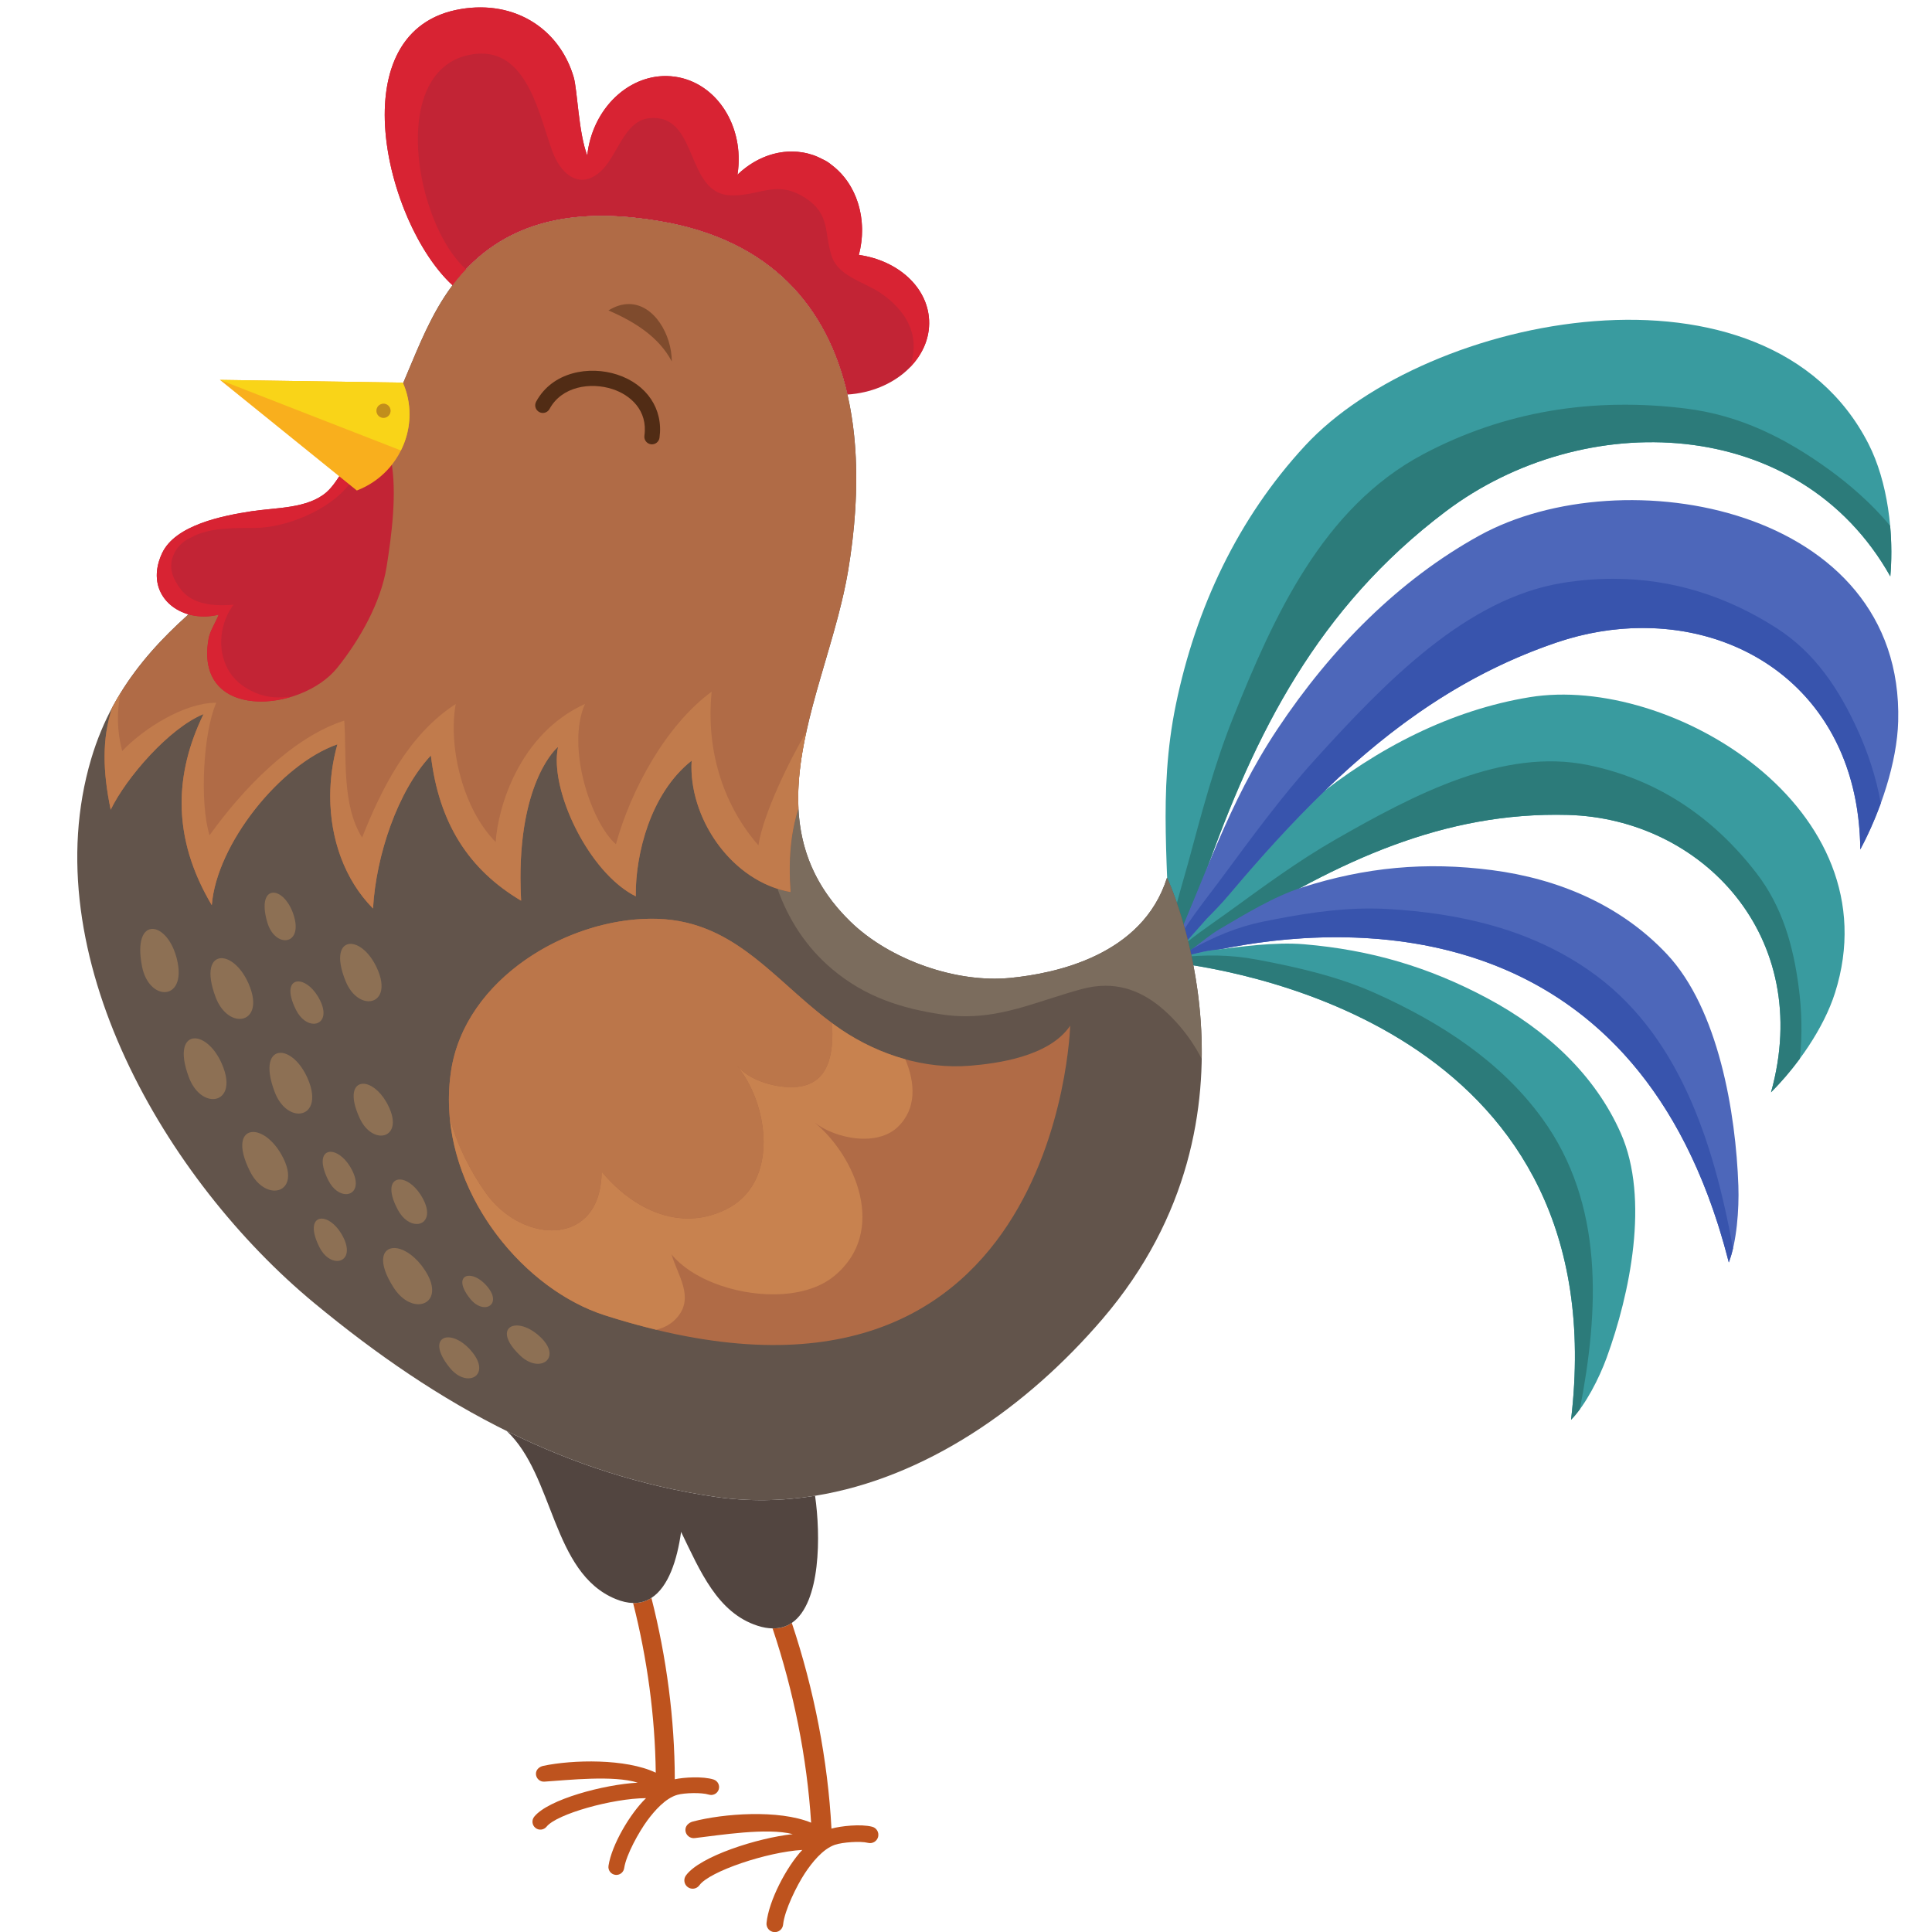 <svg xmlns="http://www.w3.org/2000/svg" xmlns:xlink="http://www.w3.org/1999/xlink" width="500" zoomAndPan="magnify" viewBox="0 0 375 375" height="500" preserveAspectRatio="xMidYMid meet" version="1.0"><defs><clipPath id="f1a7eec615"><path d="M 226.668 97 L 368.453 97 L 368.453 186.805 L 226.668 186.805 Z M 226.668 97 " clip-rule="nonzero"/></clipPath><clipPath id="2adf24903e"><path d="M 132.387 315 L 170.746 315 L 170.746 375 L 132.387 375 Z M 132.387 315 " clip-rule="nonzero"/></clipPath></defs><path fill="#399b9f" d="M 362.672 86.152 C 343.059 47.738 276.988 60.934 253.328 86.492 C 240.234 100.637 232.102 118.059 228.238 136.746 C 224.656 154.094 227.004 169.109 226.953 186.422 C 226.984 186.539 227.02 186.656 227.047 186.777 L 227.09 186.848 L 231.277 175.965 C 232.156 174.07 233.082 172.004 233.785 170.012 C 243.621 142.152 255.832 117.977 280.57 99.297 C 307.363 79.066 349.168 80.367 366.91 111.875 C 367.625 103.551 366.426 93.5 362.672 86.152 " fill-opacity="1" fill-rule="nonzero"/><path fill="#2c7b7a" d="M 366.879 102.082 C 363.281 97.676 358.73 93.844 355.129 91.23 C 346.535 84.992 337.73 80.602 327.215 79.297 C 309.312 77.074 292.051 79.754 276.18 88.199 C 256.703 98.57 247.215 119.695 239.383 139.203 C 235.668 148.457 233.223 157.852 230.633 167.434 C 229.34 172.223 227.445 177.828 226.934 183.055 C 226.949 184.164 226.953 185.285 226.949 186.414 C 226.984 186.535 227.016 186.656 227.047 186.777 L 227.09 186.848 L 231.277 175.965 C 232.156 174.07 233.082 172.004 233.785 170.012 C 243.621 142.152 255.832 117.977 280.57 99.297 C 307.363 79.066 349.168 80.367 366.91 111.875 C 367.18 108.773 367.176 105.434 366.879 102.082 " fill-opacity="1" fill-rule="nonzero"/><path fill="#399b9f" d="M 296.906 135.324 C 281.742 137.809 267.387 145.082 254.617 155.445 C 243.309 164.617 236.117 175.23 226.867 186.133 C 226.961 186.43 227.039 186.734 227.102 187.039 L 233.832 183.062 C 235.391 182.27 237.07 181.383 238.59 180.434 C 259.836 167.137 280.254 157.531 304.301 158.176 C 330.34 158.875 352.184 181.77 343.754 212.02 C 348.898 206.871 353.996 199.574 356.172 192.723 C 367.539 156.902 324.297 130.84 296.906 135.324 " fill-opacity="1" fill-rule="nonzero"/><path fill="#2c7b7a" d="M 349.191 192.117 C 348.117 183.449 345.871 175.895 340.934 169.488 C 332.535 158.582 321.676 151.262 308.273 148.504 C 291.824 145.117 274.617 154.133 259.23 162.945 C 251.934 167.125 245.242 172.07 238.363 177.062 C 234.926 179.555 230.699 182.277 227.434 185.477 C 227.246 185.695 227.059 185.918 226.867 186.137 C 226.961 186.434 227.039 186.734 227.102 187.039 L 233.832 183.062 C 235.391 182.27 237.07 181.383 238.59 180.434 C 259.836 167.137 280.254 157.531 304.301 158.176 C 330.34 158.875 352.184 181.77 343.754 212.02 C 345.668 210.102 347.578 207.887 349.336 205.508 C 349.91 200.688 349.645 195.746 349.191 192.117 " fill-opacity="1" fill-rule="nonzero"/><g clip-path="url(#f1a7eec615)"><path fill="#4d67ba" d="M 287.094 103.977 C 271.594 112.539 258.445 125.742 247.949 141.52 C 238.27 156.066 233.879 170.449 226.859 186.109 C 226.902 186.238 226.941 186.367 226.977 186.5 L 234.195 178.332 C 235.625 176.891 237.152 175.312 238.488 173.727 C 257.168 151.566 276.102 133.551 302.098 124.719 C 330.254 115.152 360.766 130.227 361.082 164.883 C 365.012 157.523 368.223 147.949 368.438 139.996 C 369.547 98.414 315.094 88.508 287.094 103.977 " fill-opacity="1" fill-rule="nonzero"/></g><path fill="#7284c6" d="M 361.082 164.883 C 360.832 137.094 341.156 121.895 318.855 121.895 C 313.344 121.895 307.676 122.824 302.098 124.719 C 284.672 130.637 270.426 140.68 257.297 153.332 C 270.426 140.68 284.672 130.637 302.098 124.719 C 307.676 122.824 313.344 121.895 318.855 121.895 C 341.156 121.895 360.832 137.094 361.082 164.883 C 362.496 162.238 363.816 159.309 364.934 156.27 C 363.816 159.309 362.496 162.238 361.082 164.883 " fill-opacity="1" fill-rule="nonzero"/><path fill="#3854ad" d="M 230.555 182.449 C 230.363 181.672 230.164 180.926 229.969 180.219 C 232.242 176.727 234.953 173.367 237.199 170.328 C 243.031 162.441 248.688 154.676 255.219 147.465 C 269 132.258 284.672 116.125 303.363 113.133 C 306.672 112.602 309.918 112.34 313.102 112.34 C 324.57 112.34 335.203 115.715 344.898 121.957 C 352.176 126.641 356.926 133.578 360.762 142.125 C 362.367 145.707 364.18 150.719 365.055 155.938 C 365.016 156.047 364.977 156.16 364.934 156.27 C 363.816 159.309 362.496 162.238 361.082 164.883 C 360.832 137.094 341.156 121.895 318.855 121.895 C 313.344 121.895 307.676 122.824 302.098 124.719 C 284.672 130.637 270.426 140.68 257.297 153.332 C 250.84 159.559 244.648 166.418 238.488 173.727 C 237.152 175.312 235.625 176.891 234.195 178.332 L 230.555 182.449 " fill-opacity="1" fill-rule="nonzero"/><path fill="#4d67ba" d="M 323.523 185.172 C 314.539 175.629 302.426 170.559 289.602 168.891 C 276.734 167.215 265.008 168.328 252.684 172.266 C 247.258 174 241.504 177.539 236.625 180.406 C 233.727 182.109 229.664 186.023 227.055 186.801 C 229.945 185.824 313.555 158.379 335.559 245.039 C 337.098 241.082 337.574 234.715 337.418 230.191 C 336.926 215.98 333.555 195.828 323.523 185.172 " fill-opacity="1" fill-rule="nonzero"/><path fill="#7284c6" d="M 335.559 245.039 C 335.598 244.938 335.637 244.84 335.672 244.734 C 335.637 244.84 335.598 244.938 335.559 245.039 M 335.484 244.738 C 334.945 242.641 334.371 240.609 333.762 238.645 C 334.371 240.609 334.945 242.641 335.484 244.738 M 333.762 238.645 C 333.703 238.449 333.645 238.262 333.586 238.07 C 333.645 238.262 333.703 238.449 333.762 238.645 M 333.531 237.898 C 333.523 237.875 333.516 237.848 333.508 237.824 C 333.516 237.848 333.523 237.875 333.531 237.898 M 333.43 237.59 C 333.418 237.547 333.41 237.523 333.398 237.484 C 333.41 237.523 333.418 237.547 333.43 237.59 M 313.754 203.062 C 313.75 203.059 313.75 203.059 313.746 203.059 C 313.75 203.059 313.75 203.059 313.754 203.062 M 313.742 203.055 C 297.43 186.246 276.566 181.918 259.383 181.918 C 250.625 181.918 242.816 183.047 237.062 184.219 C 237.062 184.219 237.062 184.219 237.059 184.219 C 242.812 183.047 250.621 181.918 259.383 181.918 C 276.566 181.918 297.434 186.246 313.742 203.055 " fill-opacity="1" fill-rule="nonzero"/><path fill="#3854ad" d="M 335.559 245.039 C 335.535 244.938 335.508 244.84 335.484 244.738 C 334.945 242.641 334.371 240.609 333.762 238.645 C 333.703 238.449 333.645 238.262 333.586 238.07 C 333.566 238.016 333.547 237.953 333.531 237.898 C 333.523 237.875 333.516 237.848 333.508 237.824 C 333.48 237.746 333.457 237.668 333.43 237.59 C 333.418 237.547 333.41 237.523 333.398 237.484 C 328.57 222.422 321.703 211.258 313.754 203.062 C 313.75 203.059 313.75 203.059 313.746 203.059 L 313.742 203.055 C 297.434 186.246 276.566 181.918 259.383 181.918 C 250.621 181.918 242.812 183.047 237.059 184.219 C 236.477 184.293 235.902 184.363 235.34 184.434 C 234.141 184.582 232.695 184.926 231.215 185.285 C 231.156 185.012 231.094 184.738 231.035 184.473 C 231.191 184.359 231.344 184.242 231.5 184.125 C 235.719 181.855 239.816 179.988 245.32 178.859 C 252.051 177.484 259.031 176.336 265.93 176.336 C 267.051 176.336 268.168 176.367 269.281 176.43 C 283.105 177.23 296.668 180.23 308.328 188.281 C 325.758 200.312 332.57 221.465 336.379 242.316 C 336.176 243.18 335.941 243.996 335.672 244.734 C 335.637 244.84 335.598 244.938 335.559 245.039 " fill-opacity="1" fill-rule="nonzero"/><path fill="#399b9f" d="M 314.605 219.98 C 309.57 208.562 300.055 199.832 288.695 193.762 C 277.297 187.668 265.988 184.371 253.133 183.281 C 247.477 182.805 240.883 183.746 235.34 184.434 C 232.961 184.73 229.625 185.781 226.93 186.246 C 227.043 186.41 227.152 186.578 227.254 186.75 C 243.141 188.652 313.73 201.332 304.938 275.574 C 307.754 272.746 310.414 267.469 311.848 263.543 C 316.344 251.199 320.234 232.738 314.605 219.98 " fill-opacity="1" fill-rule="nonzero"/><path fill="#2c7b7a" d="M 299.371 217.137 C 291.316 206.027 279.734 198.551 267.137 192.859 C 259.871 189.574 251.82 187.723 243.977 186.262 C 238.457 185.234 233.988 185.348 229.266 185.762 C 228.457 185.953 227.676 186.113 226.93 186.242 C 227.039 186.406 227.152 186.578 227.254 186.75 C 243.133 188.652 313.73 201.324 304.938 275.574 C 305.52 274.992 306.09 274.301 306.648 273.543 C 310.379 254.316 311.41 233.746 299.371 217.137 " fill-opacity="1" fill-rule="nonzero"/><path fill="#be531e" d="M 122.883 311.141 C 125.633 321.938 127.152 333.188 127.281 344.074 C 121.438 341.297 111.121 341.555 105.469 342.746 C 104.641 342.922 103.977 343.531 104.027 344.383 C 104.082 345.23 104.816 345.871 105.664 345.816 C 110.234 345.52 119.07 344.531 123.789 346.012 C 117.246 346.375 106.402 349.238 103.684 352.633 C 103.156 353.301 103.266 354.262 103.926 354.793 C 104.258 355.062 104.66 355.164 105.055 355.121 C 105.445 355.078 105.82 354.887 106.09 354.555 C 108.059 352.09 118.871 349.059 125.395 349.02 C 122.316 351.984 118.723 358.078 118.109 362.152 C 117.98 362.992 118.562 363.777 119.402 363.902 C 119.535 363.922 119.672 363.926 119.801 363.91 C 120.477 363.84 121.047 363.312 121.152 362.609 C 121.551 359.957 124.074 355.48 125.66 353.332 C 127.031 351.48 129.16 349.027 131.473 348.375 C 132.887 347.977 136.195 347.898 137.57 348.332 C 138.379 348.586 139.246 348.141 139.504 347.332 C 139.758 346.52 139.309 345.656 138.5 345.402 C 136.445 344.746 132.738 344.969 130.977 345.355 C 130.957 333.746 129.383 321.699 126.438 310.152 C 125.414 310.812 124.234 311.172 122.883 311.141 " fill-opacity="1" fill-rule="nonzero"/><g clip-path="url(#2adf24903e)"><path fill="#be531e" d="M 169.281 354.57 C 167.09 353.996 163.207 354.43 161.387 354.93 C 160.68 341.645 158.008 327.918 153.688 315.004 C 152.641 315.707 151.41 316.094 149.953 316.07 C 154.051 328.262 156.641 341.203 157.438 353.781 C 151.152 351.184 140.344 352.008 134.473 353.562 C 133.613 353.793 132.945 354.469 133.047 355.359 C 133.152 356.246 133.953 356.879 134.844 356.773 C 139.621 356.219 148.844 354.707 153.875 356.004 C 147.031 356.738 135.801 360.324 133.133 364.035 C 132.613 364.762 132.777 365.77 133.504 366.293 C 133.867 366.555 134.297 366.641 134.703 366.578 C 135.113 366.508 135.496 366.289 135.758 365.922 C 137.695 363.23 148.875 359.465 155.723 359.07 C 152.648 362.352 149.211 368.938 148.781 373.246 C 148.695 374.137 149.348 374.93 150.234 375.016 C 150.375 375.031 150.52 375.023 150.652 375.004 C 151.355 374.891 151.926 374.309 152 373.566 C 152.281 370.762 154.688 365.926 156.234 363.586 C 157.57 361.57 159.68 358.879 162.066 358.07 C 163.527 357.578 167 357.316 168.465 357.695 C 169.328 357.922 170.211 357.402 170.441 356.543 C 170.66 355.672 170.148 354.789 169.281 354.57 " fill-opacity="1" fill-rule="nonzero"/></g><path fill="#524540" d="M 153.688 315.004 C 159.359 311.156 159.301 297.867 158.203 290.332 C 151.852 291.355 145.352 291.492 138.785 290.531 C 124.43 288.434 111.262 284.094 98.863 278.016 L 98.352 277.754 C 107.598 286.43 107.09 305.246 119.473 310.359 C 120.719 310.871 121.848 311.117 122.883 311.141 C 124.234 311.172 125.414 310.812 126.438 310.152 C 129.734 308.039 131.441 302.812 132.199 297.336 C 135.902 304.957 139.258 313.043 147.043 315.555 C 148.102 315.898 149.066 316.055 149.953 316.07 C 151.41 316.094 152.641 315.707 153.688 315.004 " fill-opacity="1" fill-rule="nonzero"/><path fill="#62544b" d="M 226.52 170.348 C 221.77 185.477 204.816 188.945 196.148 189.809 C 185.617 190.863 172.703 186.324 165.062 178.883 C 144.633 158.984 160.758 133.891 164.621 110.77 C 169.941 78.941 162.824 48.773 128.004 42.922 C 114.387 40.633 100.879 41.672 90.914 51.773 C 81.414 61.406 79.547 75.078 72.25 86.043 C 56.273 110.043 26.629 117.16 17.695 147.312 C 6.441 185.293 32.266 229.152 60.988 252.918 C 73.059 262.906 85.516 271.473 98.863 278.016 C 111.262 284.094 124.43 288.434 138.785 290.531 C 145.352 291.492 151.852 291.355 158.203 290.332 C 179.609 286.875 199.297 273.164 213.988 256.02 C 248.133 216.172 226.52 170.348 226.52 170.348 " fill-opacity="1" fill-rule="nonzero"/><path fill="#eae2d7" d="M 164.621 110.77 C 164.625 110.754 164.629 110.738 164.629 110.719 C 164.688 110.363 164.746 110.004 164.805 109.648 C 164.746 110.023 164.684 110.398 164.621 110.77 M 164.809 109.625 L 164.809 109.625 " fill-opacity="1" fill-rule="nonzero"/><path fill="#7b6c5d" d="M 233.25 205.527 C 231.953 202.996 230.297 200.559 228.152 198.23 C 224.164 193.91 219.785 191.332 214.59 191.332 C 213.098 191.332 211.531 191.547 209.891 191.996 C 201.906 194.176 195.375 197.254 187.434 197.254 C 185.984 197.254 184.488 197.152 182.93 196.922 C 174.91 195.746 167.883 193.473 161.52 188.102 C 156.449 183.828 153.02 178.441 150.914 172.512 C 151.738 172.777 152.582 172.988 153.445 173.145 C 153.336 171.637 153.281 170.172 153.281 168.738 C 153.281 164.531 153.785 160.617 154.977 156.898 C 155.359 164.641 158.066 172.066 165.062 178.883 C 171.965 185.605 183.172 189.961 193.043 189.961 C 194.098 189.961 195.133 189.91 196.148 189.809 C 204.816 188.945 221.77 185.477 226.52 170.348 C 226.594 170.5 233.562 185.395 233.25 205.527 M 164.609 110.84 C 164.609 110.836 164.609 110.836 164.613 110.836 C 164.609 110.836 164.609 110.836 164.609 110.84 M 164.617 110.809 C 164.617 110.793 164.617 110.781 164.621 110.77 C 164.617 110.785 164.617 110.793 164.617 110.809 M 164.621 110.77 C 164.625 110.754 164.629 110.738 164.629 110.719 C 164.629 110.738 164.625 110.754 164.621 110.77 " fill-opacity="1" fill-rule="nonzero"/><path fill="#c22435" d="M 180.34 62.145 C 180.031 55.676 174.219 50.535 166.703 49.48 C 168.523 42.566 166.277 35.605 161.352 31.969 C 160.871 31.555 160.312 31.207 159.68 30.918 C 159.094 30.609 158.484 30.328 157.84 30.105 C 152.719 28.355 147.164 30.016 143.133 33.918 C 143.145 33.852 143.164 33.789 143.172 33.719 C 144.527 24.504 139.109 16.078 131.074 14.898 C 123.039 13.715 115.426 20.227 114.074 29.441 C 114.035 29.699 114.023 29.953 113.996 30.207 C 112.273 25.734 112.086 17.449 111.34 14.93 C 108.617 5.734 100.09 0.004 89.504 1.746 C 65.711 5.664 74.664 43.242 87.832 55.375 C 88.766 54.129 89.785 52.922 90.914 51.773 C 100.879 41.672 114.387 40.633 128.004 42.922 C 149.648 46.559 160.586 59.594 164.484 76.582 C 173.625 76 180.699 69.598 180.34 62.145 " fill-opacity="1" fill-rule="nonzero"/><path fill="#b06b46" d="M 128.004 42.922 C 114.387 40.633 100.879 41.672 90.914 51.773 C 89.785 52.922 88.766 54.129 87.832 55.375 C 80.898 64.625 78.68 76.387 72.25 86.043 C 58.199 107.156 33.574 115.211 21.766 137.367 C 19.836 143.254 19.883 149.441 21.484 157.172 C 24.527 150.891 32.852 141.32 39.508 138.602 C 32.895 152.191 34.43 164.461 41.109 175.691 C 42.023 163.898 54.375 148.352 65.492 144.473 C 62.285 155.863 64.609 168.453 72.402 176.336 C 72.98 166.035 77.195 153.488 83.633 146.637 C 85.191 159.754 90.957 168.773 101.148 174.824 C 99.887 151.973 108.32 144.859 108.312 145.012 C 106.586 153.27 114.289 169.441 123.406 173.977 C 123.285 166.301 126.035 154.133 134.246 147.648 C 133.598 158.676 141.91 171.086 153.445 173.145 C 153.02 167.219 153.379 161.883 154.977 156.895 C 154.242 142.023 162.082 125.973 164.621 110.77 C 166.637 98.727 166.859 86.922 164.484 76.582 C 160.586 59.594 149.648 46.559 128.004 42.922 " fill-opacity="1" fill-rule="nonzero"/><path fill="#512c15" d="M 126.465 86.246 C 126.422 86.242 126.379 86.238 126.336 86.23 C 125.527 86.121 124.965 85.371 125.078 84.559 C 125.766 79.625 122.336 76.66 118.895 75.531 C 114.609 74.129 109.031 74.996 106.668 79.375 C 106.277 80.098 105.383 80.367 104.664 79.977 C 103.941 79.586 103.672 78.691 104.062 77.969 C 107.199 72.156 114.363 70.93 119.82 72.719 C 125.566 74.605 128.785 79.414 128.008 84.973 C 127.902 85.734 127.223 86.285 126.465 86.246 " fill-opacity="1" fill-rule="nonzero"/><path fill="#c22435" d="M 75.898 89.289 C 77.102 95.543 76.031 103.785 75.035 110.039 C 73.938 116.914 69.84 124.16 65.473 129.605 C 58.457 138.355 37.57 140.086 40.496 123.922 C 40.758 122.473 41.957 120.613 42.449 119.305 C 34.992 121.168 27.707 115.527 31.438 107.422 C 33.992 101.863 43.328 100.078 48.832 99.23 C 53.539 98.508 59.656 98.754 63.359 95.551 C 66.5 92.832 67.465 87.281 72.719 87.387 C 74.098 87.414 75.094 87.559 76.117 88.641 L 75.898 89.289 " fill-opacity="1" fill-rule="nonzero"/><path fill="#b06b46" d="M 207.719 199.098 C 203.617 205.148 193.383 206.43 188.324 206.852 C 179.457 207.59 170.512 204.734 163.25 199.828 C 151.121 191.625 143.516 178.82 127.547 178.344 C 110.703 177.84 90.297 189.727 87.551 207.863 C 84.305 229.297 100.535 249.895 117.391 255.297 C 205.434 283.523 207.719 199.098 207.719 199.098 " fill-opacity="1" fill-rule="nonzero"/><path fill="#a57851" d="M 175.719 205.609 C 171.27 204.383 167.031 202.383 163.25 199.828 C 167.031 202.383 171.27 204.375 175.715 205.598 C 175.715 205.602 175.719 205.605 175.719 205.609 " fill-opacity="1" fill-rule="nonzero"/><path fill="#c8824f" d="M 127.371 258.098 C 124.168 257.324 120.852 256.406 117.391 255.297 C 102 250.363 87.133 232.762 87.133 213.422 C 87.133 211.715 87.25 209.996 87.492 208.266 C 87.078 211.215 87.043 214.148 87.316 217.023 C 88.738 222.254 91.238 227.238 94.27 231.52 C 97.562 236.18 102.637 238.812 107.129 238.812 C 112.301 238.812 116.711 235.328 116.781 227.426 C 121.012 232.527 127.012 236.512 133.543 236.512 C 135.949 236.512 138.426 235.973 140.91 234.75 C 151.395 229.59 149.191 214.238 143.062 206.887 C 145.398 209.582 149.91 211.012 153.551 211.012 C 153.836 211.012 154.117 211.004 154.391 210.984 C 160.992 210.559 161.855 204.395 161.492 198.586 C 162.07 199.008 162.656 199.422 163.25 199.828 C 167.031 202.383 171.27 204.383 175.719 205.609 C 177.641 210.152 177.977 215.211 174.234 218.766 C 172.547 220.367 170.184 221.027 167.711 221.027 C 164.191 221.027 160.445 219.695 158.109 217.875 C 166.012 224.387 172.391 239.059 161.918 247.68 C 158.926 250.145 154.605 251.23 150.051 251.23 C 142.434 251.23 134.164 248.195 130.344 243.469 C 131.508 247.484 134.738 251.684 131.562 255.566 C 130.426 256.957 128.965 257.723 127.371 258.098 M 133.414 179.129 C 133.414 179.125 133.41 179.125 133.406 179.125 C 133.41 179.125 133.414 179.125 133.414 179.129 M 133.375 179.117 C 133.367 179.117 133.359 179.113 133.352 179.113 C 133.359 179.113 133.367 179.117 133.375 179.117 M 133.34 179.109 C 133.328 179.105 133.32 179.105 133.309 179.102 C 133.32 179.105 133.328 179.105 133.34 179.109 M 133.297 179.098 C 133.289 179.098 133.277 179.094 133.266 179.094 C 133.277 179.094 133.289 179.098 133.297 179.098 M 133.258 179.09 C 133.25 179.086 133.234 179.086 133.223 179.082 C 133.234 179.086 133.25 179.086 133.258 179.09 M 133.223 179.082 C 133.207 179.078 133.195 179.074 133.184 179.074 C 133.195 179.074 133.207 179.078 133.223 179.082 M 133.184 179.074 C 131.457 178.668 129.633 178.418 127.68 178.348 C 129.633 178.418 131.457 178.668 133.184 179.074 M 127.68 178.348 C 127.664 178.348 127.648 178.348 127.637 178.348 C 127.652 178.348 127.664 178.348 127.68 178.348 M 127.633 178.348 C 127.617 178.348 127.605 178.348 127.594 178.348 C 127.605 178.348 127.617 178.348 127.633 178.348 " fill-opacity="1" fill-rule="nonzero"/><path fill="#8d7054" d="M 31.938 192.57 C 30.227 192.57 28.227 190.891 27.578 187.633 C 26.562 182.562 27.844 180.297 29.594 180.297 C 31.188 180.297 33.168 182.176 34.164 185.527 C 34.211 185.684 34.258 185.844 34.297 186.004 C 35.441 190.43 33.871 192.57 31.938 192.57 " fill-opacity="1" fill-rule="nonzero"/><path fill="#8d7054" d="M 46.52 197.77 C 44.902 197.77 42.938 196.414 41.863 193.574 C 39.91 188.418 41.051 185.98 43.004 185.98 C 44.547 185.98 46.594 187.504 48.016 190.422 C 48.086 190.566 48.156 190.715 48.223 190.867 C 50.219 195.367 48.676 197.77 46.52 197.77 " fill-opacity="1" fill-rule="nonzero"/><path fill="#8d7054" d="M 41.336 213.332 C 39.715 213.332 37.75 211.977 36.676 209.137 C 34.723 203.98 35.863 201.543 37.816 201.543 C 39.359 201.543 41.41 203.07 42.828 205.98 C 42.898 206.129 42.969 206.277 43.035 206.43 C 45.035 210.93 43.492 213.332 41.336 213.332 " fill-opacity="1" fill-rule="nonzero"/><path fill="#8d7054" d="M 57.973 216.141 C 56.355 216.141 54.391 214.785 53.316 211.949 C 51.359 206.793 52.504 204.352 54.457 204.352 C 56 204.352 58.047 205.879 59.469 208.793 C 59.539 208.938 59.609 209.09 59.68 209.238 C 61.672 213.738 60.133 216.141 57.973 216.141 " fill-opacity="1" fill-rule="nonzero"/><path fill="#8d7054" d="M 81.207 253.152 C 79.711 253.152 77.863 252.172 76.434 249.965 C 73.164 244.906 74.188 242.242 76.516 242.242 C 78 242.242 80.02 243.336 81.789 245.586 C 81.891 245.711 81.988 245.848 82.082 245.98 C 85.273 250.355 83.742 253.152 81.207 253.152 " fill-opacity="1" fill-rule="nonzero"/><path fill="#8d7054" d="M 73.961 220.418 C 72.582 220.418 70.891 219.355 69.824 217.055 C 67.738 212.555 68.695 210.355 70.496 210.355 C 71.828 210.355 73.621 211.555 74.992 213.914 C 75.062 214.039 75.133 214.164 75.199 214.289 C 77.289 218.211 75.949 220.422 73.961 220.418 " fill-opacity="1" fill-rule="nonzero"/><path fill="#8d7054" d="M 67.168 231.781 C 66.039 231.781 64.656 230.941 63.734 229.109 C 61.859 225.402 62.637 223.562 64.164 223.562 C 65.262 223.562 66.742 224.504 67.914 226.379 C 67.973 226.48 68.035 226.582 68.094 226.688 C 69.953 229.914 68.848 231.781 67.168 231.781 " fill-opacity="1" fill-rule="nonzero"/><path fill="#8d7054" d="M 65.438 244.75 C 64.312 244.75 62.926 243.914 62.004 242.082 C 60.133 238.371 60.906 236.531 62.438 236.531 C 63.531 236.531 65.012 237.477 66.184 239.352 C 66.242 239.449 66.305 239.551 66.363 239.656 C 68.223 242.883 67.117 244.75 65.438 244.75 " fill-opacity="1" fill-rule="nonzero"/><path fill="#8d7054" d="M 60.898 198.707 C 59.773 198.707 58.387 197.871 57.465 196.039 C 55.594 192.332 56.367 190.492 57.898 190.492 C 58.992 190.492 60.473 191.434 61.645 193.309 C 61.707 193.41 61.766 193.512 61.828 193.613 C 63.688 196.84 62.578 198.711 60.898 198.707 " fill-opacity="1" fill-rule="nonzero"/><path fill="#8d7054" d="M 55.355 182.496 C 54.078 182.496 52.555 181.344 51.875 179.004 C 50.73 175.07 51.656 173.266 53.07 173.266 C 54.27 173.266 55.824 174.562 56.77 176.969 C 56.812 177.082 56.859 177.203 56.898 177.32 C 58.109 180.754 56.918 182.496 55.355 182.496 " fill-opacity="1" fill-rule="nonzero"/><path fill="#8d7054" d="M 80.887 237.578 C 79.699 237.578 78.242 236.723 77.23 234.836 C 75.121 230.91 75.934 228.934 77.594 228.934 C 78.75 228.934 80.316 229.898 81.594 231.824 C 81.656 231.93 81.727 232.035 81.793 232.145 C 83.879 235.559 82.707 237.578 80.887 237.578 " fill-opacity="1" fill-rule="nonzero"/><path fill="#8d7054" d="M 94.07 253.711 C 93.23 253.711 92.203 253.238 91.309 252.148 C 88.957 249.266 89.547 247.621 91.07 247.621 C 91.922 247.621 93.07 248.137 94.152 249.242 C 94.219 249.309 94.285 249.379 94.352 249.453 C 96.609 251.922 95.703 253.711 94.07 253.711 " fill-opacity="1" fill-rule="nonzero"/><path fill="#8d7054" d="M 90.898 267.539 C 89.805 267.539 88.457 266.918 87.297 265.484 C 84.246 261.723 85.016 259.578 86.996 259.578 C 88.105 259.578 89.602 260.262 91.016 261.711 C 91.102 261.801 91.191 261.891 91.273 261.988 C 94.199 265.215 93.02 267.539 90.898 267.539 " fill-opacity="1" fill-rule="nonzero"/><path fill="#8d7054" d="M 104.406 264.715 C 103.383 264.715 102.145 264.238 100.969 263.117 C 97.234 259.566 98.023 257.273 100.301 257.273 C 101.367 257.273 102.762 257.777 104.172 258.895 C 104.266 258.973 104.367 259.051 104.461 259.133 C 107.984 262.129 106.789 264.715 104.406 264.715 " fill-opacity="1" fill-rule="nonzero"/><path fill="#8d7054" d="M 71.562 194.344 C 70.035 194.344 68.172 193.098 67.094 190.465 C 65.086 185.555 66.156 183.203 68.055 183.203 C 69.516 183.203 71.469 184.605 72.875 187.309 C 72.945 187.445 73.016 187.586 73.086 187.73 C 75.121 192.012 73.656 194.344 71.562 194.344 " fill-opacity="1" fill-rule="nonzero"/><path fill="#8d7054" d="M 53.297 231.094 C 51.738 231.094 49.82 229.934 48.543 227.398 C 45.945 222.262 47.02 219.715 49.141 219.715 C 50.656 219.715 52.707 221.02 54.328 223.613 C 54.414 223.75 54.5 223.891 54.582 224.035 C 57.16 228.508 55.629 231.094 53.297 231.094 " fill-opacity="1" fill-rule="nonzero"/><path fill="#d82333" d="M 176.617 71.297 C 177.305 69.297 177.586 67.219 177.109 65.035 C 176.355 61.57 173.711 58.75 170.84 56.82 C 167.719 54.723 162.738 53.645 161.434 49.73 C 159.926 45.227 161.254 41.586 156.242 38.375 C 154.277 37.113 152.578 36.711 150.965 36.711 C 149.559 36.711 148.215 37.02 146.82 37.324 C 145.426 37.625 143.977 37.93 142.352 37.93 C 142.133 37.93 141.914 37.926 141.691 37.914 C 133.207 37.477 135.465 22.895 126.871 22.895 C 126.633 22.895 126.387 22.906 126.133 22.926 C 121.047 23.383 119.938 30.355 116.457 33.383 C 115.234 34.445 114.062 34.895 112.98 34.895 C 110.398 34.895 108.312 32.344 107.227 29.41 C 104.746 22.73 102.578 10.398 93.453 10.398 C 92.898 10.398 92.316 10.441 91.707 10.539 C 75.16 13.137 80.555 43.465 90.449 52.258 C 89.504 53.258 88.637 54.301 87.832 55.375 C 80.625 48.734 74.68 34.469 74.676 22.273 C 74.672 12.188 78.734 3.52 89.504 1.746 C 90.777 1.535 92.023 1.434 93.234 1.434 C 102.059 1.434 108.945 6.844 111.34 14.93 C 112.086 17.449 112.273 25.734 113.996 30.207 C 114.023 29.953 114.035 29.699 114.074 29.441 C 115.32 20.953 121.879 14.758 129.188 14.758 C 129.812 14.758 130.441 14.805 131.074 14.898 C 138.277 15.957 143.375 22.84 143.379 30.891 C 143.383 31.82 143.312 32.766 143.172 33.719 C 143.164 33.789 143.145 33.852 143.133 33.918 C 146.082 31.066 149.84 29.41 153.648 29.41 C 155.051 29.41 156.465 29.637 157.84 30.105 C 158.484 30.328 159.094 30.609 159.68 30.918 C 160.312 31.207 160.871 31.555 161.352 31.969 C 165.133 34.762 167.336 39.512 167.332 44.695 C 167.328 46.266 167.125 47.875 166.703 49.48 C 174.219 50.535 180.031 55.676 180.34 62.145 C 180.504 65.578 179.082 68.777 176.617 71.297 " fill-opacity="1" fill-rule="nonzero"/><path fill="#ce473e" d="M 87.832 55.375 C 88.637 54.301 89.504 53.258 90.449 52.258 C 90.453 52.262 90.457 52.266 90.461 52.27 C 89.516 53.27 88.637 54.301 87.832 55.375 " fill-opacity="1" fill-rule="nonzero"/><path fill="#ce473e" d="M 40.848 130.582 C 40.848 130.578 40.848 130.578 40.848 130.574 C 40.848 130.578 40.848 130.578 40.848 130.582 M 40.844 130.566 C 40.18 128.812 40.008 126.617 40.496 123.922 C 40.008 126.617 40.18 128.812 40.844 130.566 M 39.574 119.66 L 39.574 119.66 M 39.574 119.66 C 40.516 119.66 41.48 119.547 42.449 119.305 C 41.48 119.547 40.516 119.66 39.574 119.66 " fill-opacity="1" fill-rule="nonzero"/><path fill="#f6899d" d="M 31.336 107.645 C 31.34 107.637 31.344 107.629 31.348 107.617 C 31.344 107.629 31.34 107.637 31.336 107.645 M 31.371 107.566 C 31.383 107.539 31.395 107.512 31.406 107.484 C 31.395 107.512 31.383 107.539 31.371 107.566 M 31.406 107.484 C 31.414 107.473 31.418 107.461 31.422 107.449 C 31.418 107.461 31.414 107.473 31.406 107.484 M 63.359 95.551 C 63.363 95.547 63.367 95.543 63.371 95.539 C 63.367 95.543 63.363 95.547 63.359 95.551 M 63.375 95.539 C 63.383 95.531 63.391 95.523 63.398 95.516 C 63.391 95.523 63.383 95.531 63.375 95.539 M 63.398 95.516 C 63.406 95.512 63.406 95.508 63.41 95.504 C 63.406 95.508 63.406 95.512 63.398 95.516 M 63.41 95.504 C 63.418 95.5 63.422 95.496 63.426 95.492 C 63.422 95.496 63.418 95.5 63.41 95.504 M 63.426 95.492 C 63.43 95.488 63.434 95.484 63.438 95.48 C 63.434 95.484 63.43 95.488 63.426 95.492 M 63.438 95.48 C 63.441 95.477 63.449 95.473 63.453 95.469 C 63.445 95.473 63.441 95.477 63.438 95.48 M 63.453 95.469 C 63.457 95.465 63.457 95.461 63.461 95.457 C 63.457 95.461 63.457 95.465 63.453 95.469 M 63.465 95.453 C 63.469 95.453 63.473 95.449 63.477 95.445 C 63.473 95.449 63.469 95.449 63.465 95.453 M 63.48 95.441 C 63.484 95.441 63.484 95.438 63.488 95.438 C 63.484 95.438 63.484 95.441 63.48 95.441 M 63.496 95.43 C 63.496 95.43 63.496 95.426 63.496 95.426 C 63.496 95.43 63.496 95.43 63.496 95.43 " fill-opacity="1" fill-rule="nonzero"/><path fill="#d82333" d="M 50.652 136.16 C 46.254 136.16 42.336 134.488 40.848 130.582 C 40.848 130.578 40.848 130.578 40.848 130.574 C 40.844 130.57 40.844 130.566 40.844 130.566 C 40.18 128.812 40.008 126.617 40.496 123.922 C 40.758 122.473 41.957 120.613 42.449 119.305 C 41.48 119.547 40.516 119.66 39.574 119.66 C 33.352 119.66 28.297 114.582 31.336 107.645 C 31.34 107.637 31.344 107.629 31.348 107.617 C 31.355 107.602 31.363 107.586 31.371 107.566 C 31.383 107.539 31.395 107.512 31.406 107.484 C 31.414 107.473 31.418 107.461 31.422 107.449 C 31.43 107.438 31.434 107.434 31.438 107.422 C 33.992 101.863 43.328 100.078 48.832 99.23 C 53.539 98.508 59.656 98.754 63.359 95.551 C 63.363 95.547 63.367 95.543 63.371 95.539 C 63.371 95.539 63.375 95.539 63.375 95.539 C 63.383 95.531 63.391 95.523 63.398 95.516 C 63.406 95.512 63.406 95.508 63.41 95.504 C 63.418 95.5 63.422 95.496 63.426 95.492 C 63.43 95.488 63.434 95.484 63.438 95.48 C 63.441 95.477 63.445 95.473 63.453 95.469 C 63.457 95.465 63.457 95.461 63.461 95.457 C 63.465 95.457 63.465 95.457 63.465 95.453 C 63.469 95.449 63.473 95.449 63.477 95.445 C 63.477 95.445 63.48 95.441 63.48 95.441 C 63.484 95.441 63.484 95.438 63.488 95.438 C 63.488 95.434 63.492 95.434 63.496 95.43 C 63.496 95.43 63.496 95.43 63.496 95.426 C 64.406 94.598 65.137 93.535 65.852 92.453 L 67.773 94.008 C 63.977 98.992 55.555 102.445 49.457 102.473 C 45.789 102.488 40.625 102.34 37.133 104.301 C 35.473 105.039 34.145 106.297 33.523 108.109 C 32.707 110.488 33.707 112.609 35.141 114.453 C 36.926 116.754 39.992 117.477 43.094 117.477 C 43.832 117.477 44.57 117.434 45.297 117.367 L 45.312 117.402 C 41.82 122.098 42.012 129.398 46.992 133.012 C 49.293 134.676 51.68 135.367 54.047 135.367 C 54.629 135.367 55.211 135.328 55.793 135.25 C 55.949 135.273 56.109 135.305 56.266 135.328 C 54.406 135.867 52.488 136.16 50.652 136.16 " fill-opacity="1" fill-rule="nonzero"/><path fill="#f9af1d" d="M 69.438 95.133 C 73.688 93.465 77.219 89.914 78.734 85.188 C 79.934 81.438 79.652 77.609 78.219 74.344 L 78.188 74.27 L 51.336 73.863 L 42.691 73.734 L 49.535 79.266 L 69.258 95.207 C 69.316 95.184 69.375 95.156 69.438 95.133 " fill-opacity="1" fill-rule="nonzero"/><path fill="#f9d418" d="M 77.816 87.434 L 42.715 73.75 L 42.691 73.734 L 51.336 73.863 L 78.188 74.27 L 78.219 74.344 C 79.043 76.219 79.484 78.281 79.484 80.402 C 79.484 81.98 79.246 83.59 78.734 85.188 C 78.48 85.969 78.172 86.719 77.816 87.434 M 74.438 78.359 C 74.242 78.359 74.047 78.402 73.859 78.488 C 73.176 78.805 72.875 79.621 73.195 80.309 C 73.422 80.809 73.922 81.105 74.438 81.105 C 74.633 81.105 74.828 81.066 75.012 80.98 C 75.699 80.66 76 79.848 75.68 79.16 C 75.449 78.656 74.953 78.359 74.438 78.359 " fill-opacity="1" fill-rule="nonzero"/><path fill="#c18e1c" d="M 74.438 81.105 C 73.922 81.105 73.422 80.809 73.195 80.309 C 72.875 79.621 73.176 78.805 73.859 78.488 C 74.047 78.402 74.242 78.359 74.438 78.359 C 74.953 78.359 75.449 78.656 75.68 79.16 C 76 79.848 75.699 80.66 75.012 80.98 C 74.828 81.066 74.633 81.105 74.438 81.105 " fill-opacity="1" fill-rule="nonzero"/><path fill="#edceb0" d="M 154.977 156.895 C 154.738 152.055 155.406 147.09 156.504 142.07 C 156.508 142.066 156.508 142.062 156.512 142.062 C 155.41 147.086 154.738 152.051 154.977 156.895 " fill-opacity="1" fill-rule="nonzero"/><path fill="#8d6b4e" d="M 21.766 137.367 C 21.777 137.352 21.781 137.332 21.793 137.316 C 21.781 137.332 21.777 137.352 21.766 137.367 " fill-opacity="1" fill-rule="nonzero"/><path fill="#c17b4c" d="M 72.402 176.336 C 66.867 170.742 64.094 162.773 64.098 154.543 C 64.098 151.184 64.562 147.777 65.492 144.473 C 54.375 148.352 42.023 163.898 41.109 175.691 C 37.379 169.418 35.254 162.82 35.254 155.848 C 35.258 150.34 36.59 144.598 39.508 138.602 C 32.852 141.32 24.527 150.891 21.484 157.172 C 20.707 153.426 20.297 150.043 20.301 146.883 C 20.301 143.52 20.77 140.402 21.766 137.367 C 21.777 137.352 21.781 137.332 21.793 137.316 C 22.305 136.363 22.844 135.445 23.402 134.539 C 22.66 138.121 22.688 141.891 23.719 145.773 C 27.934 141.328 35.852 136.41 41.852 136.41 C 41.891 136.41 41.934 136.41 41.973 136.41 C 39.414 142.262 38.727 155.848 40.672 162.133 C 47.113 153.125 56.75 143.109 66.824 139.867 C 67.32 146.906 66.27 156.148 70.281 162.566 C 73.977 153.297 79.141 142.68 88.457 136.641 C 86.922 145.055 89.945 157.16 96.211 163.43 C 96.645 156.73 100.75 142.461 113.543 136.637 C 109.824 145.055 114.797 159.754 119.551 163.863 C 122.488 153.172 129.34 140.703 138.137 134.246 C 136.902 146.496 140.945 156.945 147.211 164.078 C 148.102 158.031 153.316 147.41 156.504 142.07 C 155.406 147.09 154.738 152.055 154.977 156.895 C 153.785 160.617 153.281 164.531 153.281 168.738 C 153.281 170.172 153.336 171.637 153.445 173.145 C 142.328 171.16 134.203 159.559 134.211 148.848 C 134.211 148.449 134.223 148.047 134.246 147.648 C 126.211 153.996 123.402 165.781 123.402 173.473 C 123.402 173.641 123.406 173.809 123.406 173.977 C 115.164 169.875 108.074 156.258 108.07 147.582 C 108.07 146.664 108.148 145.801 108.312 145.012 C 108.312 145.008 108.312 145.008 108.312 145.008 C 108.16 145.008 101.02 151.23 101.023 170.277 C 101.023 171.719 101.062 173.234 101.148 174.824 C 90.957 168.773 85.191 159.754 83.633 146.637 C 77.195 153.488 72.98 166.035 72.402 176.336 " fill-opacity="1" fill-rule="nonzero"/><path fill="#875f47" d="M 87.492 208.266 C 87.512 208.133 87.531 207.996 87.551 207.863 C 87.531 207.996 87.512 208.133 87.492 208.266 M 161.492 198.586 C 151.887 191.52 144.895 181.926 133.414 179.129 C 144.895 181.926 151.887 191.52 161.492 198.582 C 161.492 198.582 161.492 198.582 161.492 198.586 M 133.406 179.125 C 133.395 179.121 133.387 179.121 133.375 179.117 C 133.387 179.121 133.395 179.121 133.406 179.125 M 133.352 179.113 C 133.348 179.109 133.344 179.109 133.34 179.109 C 133.344 179.109 133.348 179.109 133.352 179.113 M 133.309 179.102 C 133.305 179.102 133.301 179.098 133.297 179.098 C 133.301 179.098 133.305 179.102 133.309 179.102 M 133.266 179.094 C 133.266 179.09 133.262 179.09 133.258 179.09 C 133.262 179.09 133.266 179.09 133.266 179.094 M 133.223 179.082 L 133.223 179.082 M 127.68 178.348 L 127.68 178.348 M 127.637 178.348 C 127.637 178.348 127.633 178.348 127.633 178.348 C 127.633 178.348 127.637 178.348 127.637 178.348 M 127.594 178.348 C 127.578 178.344 127.562 178.344 127.547 178.344 C 127.562 178.344 127.578 178.344 127.594 178.348 " fill-opacity="1" fill-rule="nonzero"/><path fill="#bb764a" d="M 107.129 238.812 C 102.637 238.812 97.562 236.18 94.27 231.52 C 91.238 227.238 88.738 222.254 87.316 217.023 C 87.043 214.148 87.078 211.215 87.492 208.266 C 87.512 208.133 87.531 207.996 87.551 207.863 C 90.242 190.098 109.871 178.328 126.508 178.328 C 126.855 178.328 127.203 178.332 127.547 178.344 C 127.562 178.344 127.578 178.344 127.594 178.348 C 127.605 178.348 127.617 178.348 127.633 178.348 C 127.633 178.348 127.637 178.348 127.637 178.348 C 127.648 178.348 127.664 178.348 127.68 178.348 C 129.633 178.418 131.457 178.668 133.184 179.074 C 133.195 179.074 133.207 179.078 133.223 179.082 C 133.234 179.086 133.25 179.086 133.258 179.09 C 133.262 179.09 133.266 179.09 133.266 179.094 C 133.277 179.094 133.289 179.098 133.297 179.098 C 133.301 179.098 133.305 179.102 133.309 179.102 C 133.32 179.105 133.328 179.105 133.34 179.109 C 133.344 179.109 133.348 179.109 133.352 179.113 C 133.359 179.113 133.367 179.117 133.375 179.117 C 133.387 179.121 133.395 179.121 133.406 179.125 C 133.41 179.125 133.414 179.125 133.414 179.129 C 144.895 181.926 151.887 191.52 161.492 198.586 C 161.855 204.395 160.992 210.559 154.391 210.984 C 154.117 211.004 153.836 211.012 153.551 211.012 C 149.91 211.012 145.398 209.582 143.062 206.887 C 149.191 214.238 151.395 229.59 140.91 234.75 C 138.426 235.973 135.949 236.512 133.543 236.512 C 127.012 236.512 121.012 232.527 116.781 227.426 C 116.711 235.328 112.301 238.812 107.129 238.812 " fill-opacity="1" fill-rule="nonzero"/><path fill="#7f4b2d" d="M 130.391 70.145 C 127.969 65.57 123.504 62.582 118.102 60.258 C 119.492 59.395 120.82 59.016 122.059 59.016 C 126.953 59.016 130.395 64.957 130.391 70.145 " fill-opacity="1" fill-rule="nonzero"/></svg>